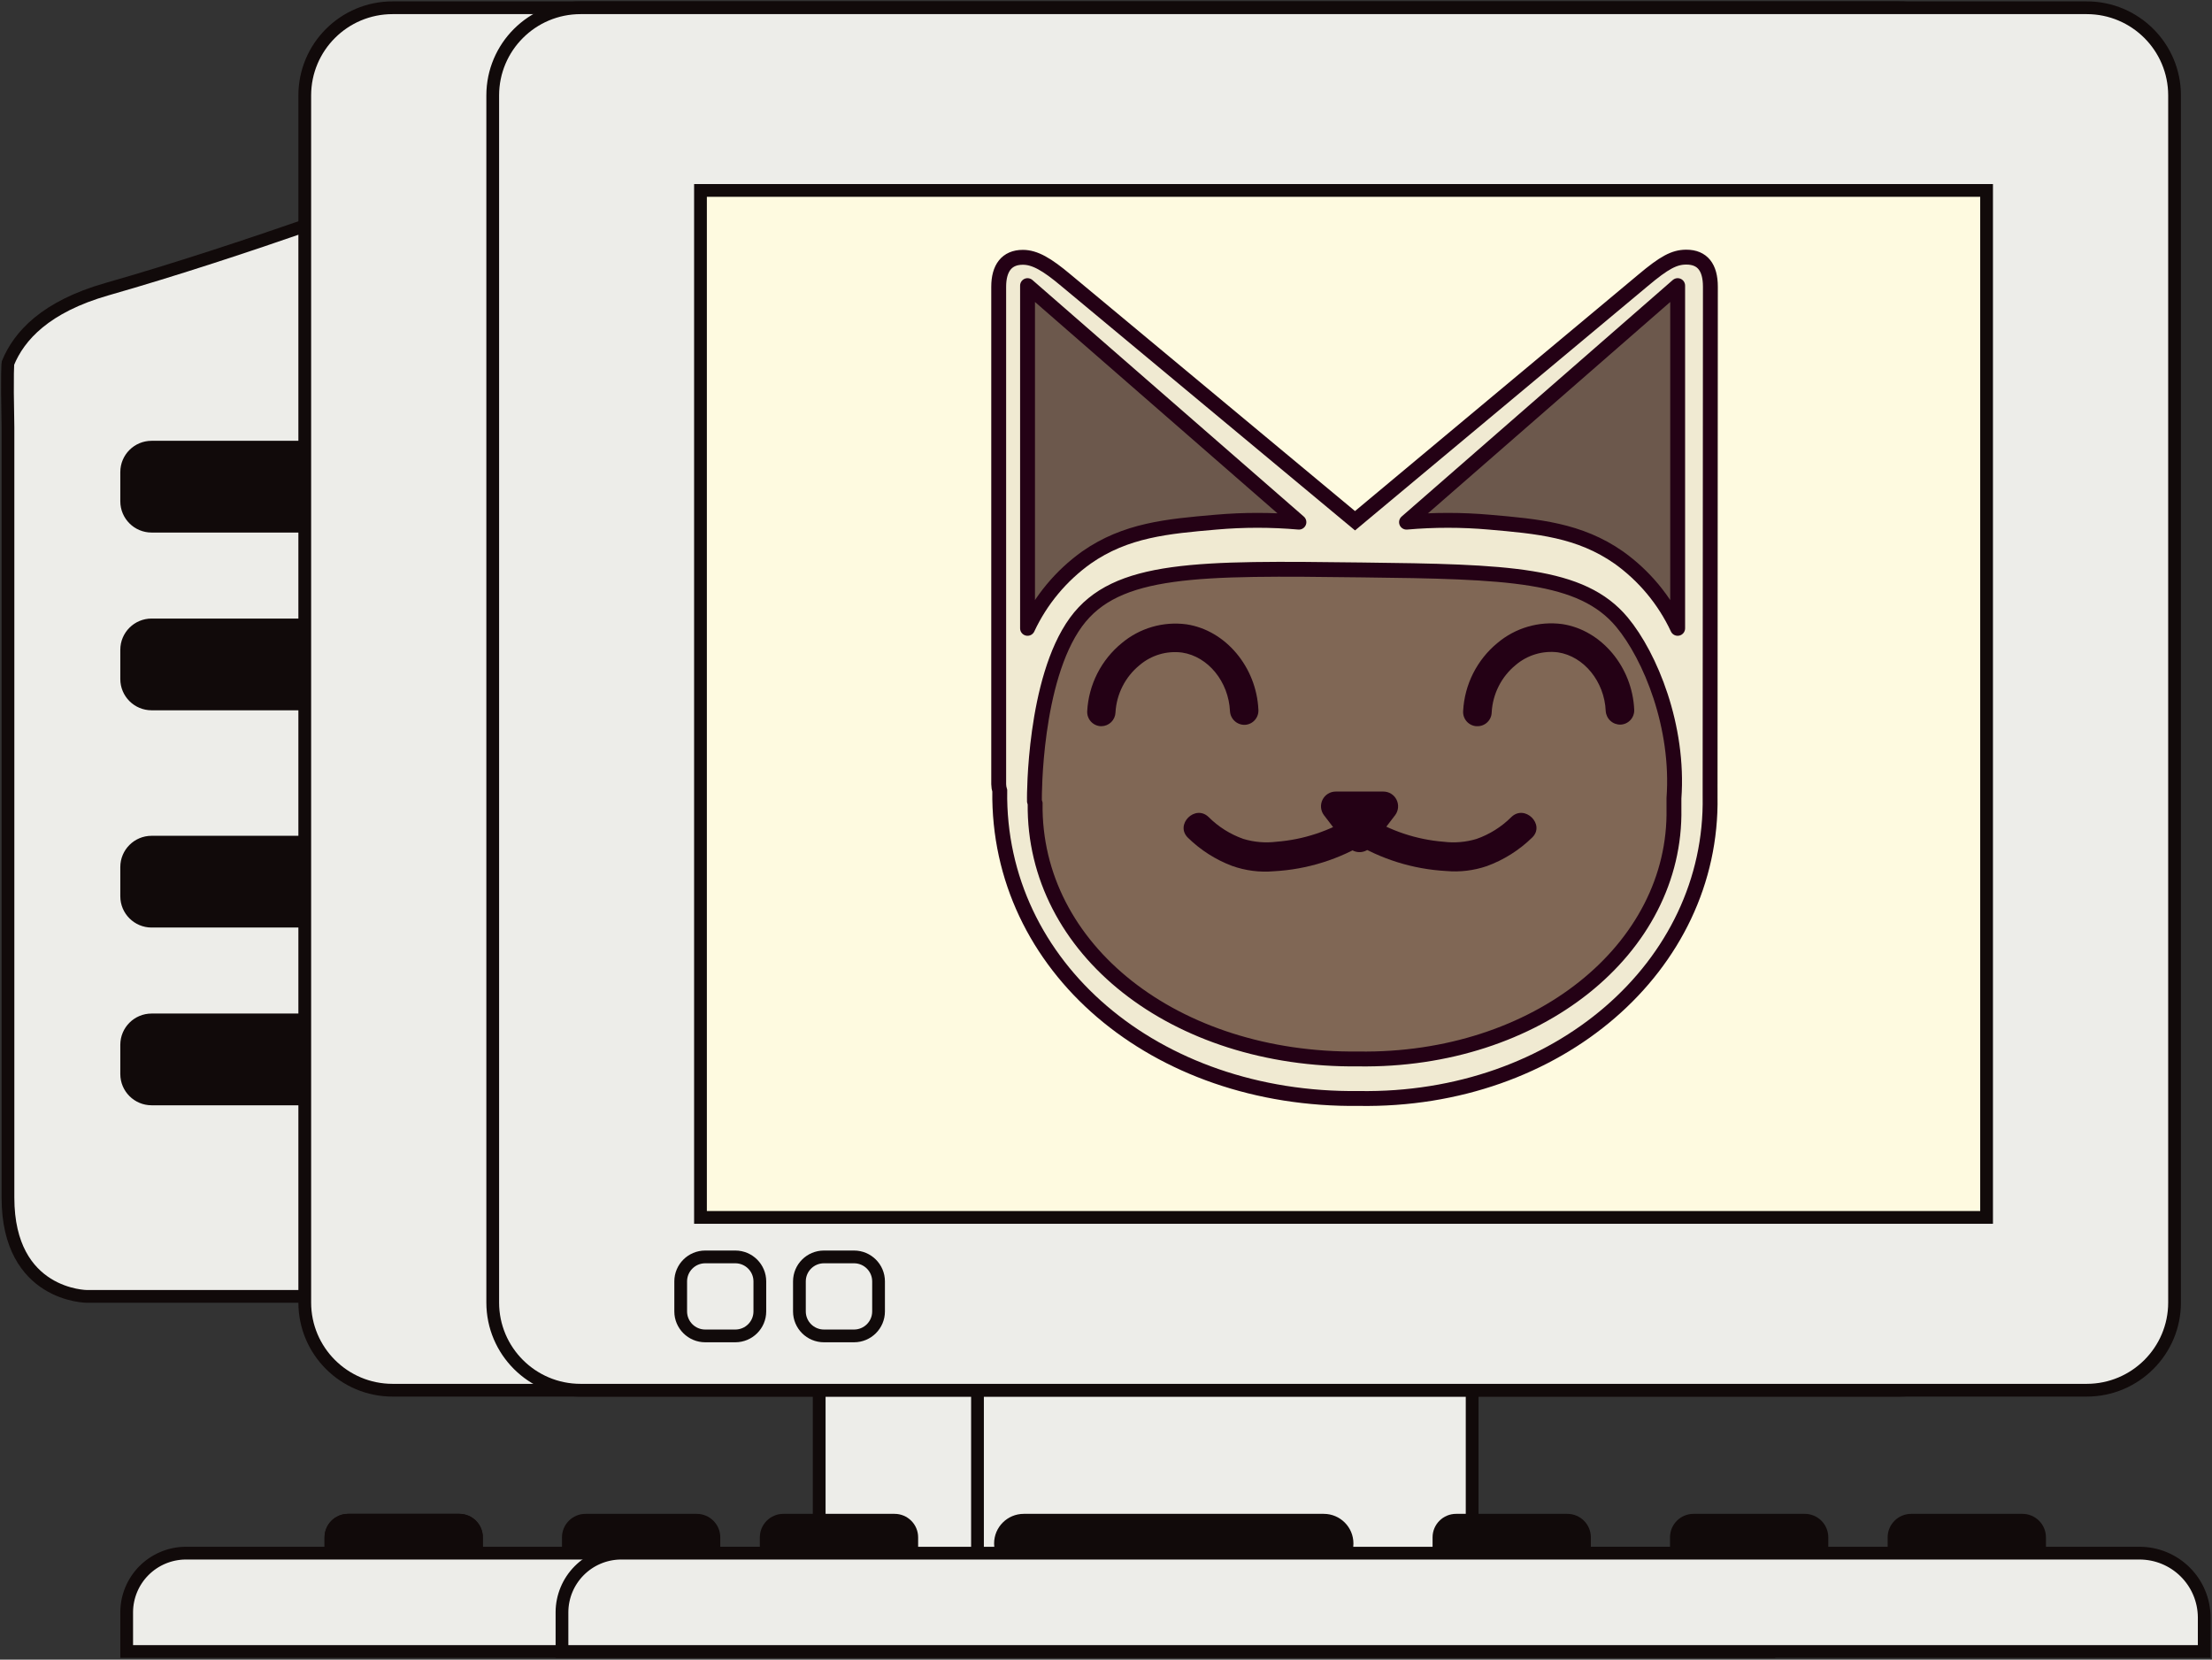 <svg width="1041" height="781" viewBox="0 0 1041 781" fill="none" xmlns="http://www.w3.org/2000/svg">
<rect x="0" y="0" width="1041" height="781" fill="#333333" stroke="none"/>
<g id="catt">
<g id=" monitor">
<path id="Vector" d="M3.749 563.596C3.749 610.065 40.996 610.065 40.996 610.065H199.294L189.982 89.614C189.982 89.614 115.489 117.496 50.307 136.083C21.348 144.355 8.963 158.109 3.749 170.842C3.749 170.842 3.19 173.63 3.749 201.139V563.596Z" fill="#EDEDE9" stroke="#110A0A" stroke-width="6" stroke-miterlimit="10"/>
<path id="Vector_2" d="M159.626 210.433H71.352C64.872 210.433 59.619 215.676 59.619 222.143V235.898C59.619 242.365 64.872 247.608 71.352 247.608H159.626C166.106 247.608 171.359 242.365 171.359 235.898V222.143C171.359 215.676 166.106 210.433 159.626 210.433Z" fill="#110A0A" stroke="#110A0A" stroke-width="6" stroke-miterlimit="10"/>
<path id="Vector_3" d="M159.626 294.077H71.352C64.872 294.077 59.619 299.32 59.619 305.787V319.542C59.619 326.009 64.872 331.252 71.352 331.252H159.626C166.106 331.252 171.359 326.009 171.359 319.542V305.787C171.359 299.32 166.106 294.077 159.626 294.077Z" fill="#110A0A" stroke="#110A0A" stroke-width="6" stroke-miterlimit="10"/>
<path id="Vector_4" d="M159.626 396.309H71.352C64.872 396.309 59.619 401.551 59.619 408.019V421.774C59.619 428.241 64.872 433.484 71.352 433.484H159.626C166.106 433.484 171.359 428.241 171.359 421.774V408.019C171.359 401.551 166.106 396.309 159.626 396.309Z" fill="#110A0A" stroke="#110A0A" stroke-width="6" stroke-miterlimit="10"/>
<path id="Vector_5" d="M159.626 479.953H71.352C64.872 479.953 59.619 485.195 59.619 491.663V505.417C59.619 511.885 64.872 517.128 71.352 517.128H159.626C166.106 517.128 171.359 511.885 171.359 505.417V491.663C171.359 485.195 166.106 479.953 159.626 479.953Z" fill="#110A0A" stroke="#110A0A" stroke-width="6" stroke-miterlimit="10"/>
<path id="Vector_6" d="M216.148 712.39H163.817C157.697 712.39 152.736 717.341 152.736 723.449V729.212C152.736 735.32 157.697 740.271 163.817 740.271H216.148C222.268 740.271 227.229 735.32 227.229 729.212V723.449C227.229 717.341 222.268 712.39 216.148 712.39Z" fill="#110A0A"/>
<path id="Vector_7" d="M327.888 712.39H275.557C269.437 712.39 264.476 717.341 264.476 723.449V729.212C264.476 735.32 269.437 740.271 275.557 740.271H327.888C334.008 740.271 338.969 735.32 338.969 729.212V723.449C338.969 717.341 334.008 712.39 327.888 712.39Z" fill="#110A0A"/>
<path id="Vector_8" d="M216.148 712.39H163.817C157.697 712.39 152.736 717.341 152.736 723.449V729.212C152.736 735.32 157.697 740.271 163.817 740.271H216.148C222.268 740.271 227.229 735.32 227.229 729.212V723.449C227.229 717.341 222.268 712.39 216.148 712.39Z" fill="#110A0A"/>
<path id="Vector_9" d="M87.181 730.884H802.038C810.082 730.884 817.799 734.06 823.504 739.72C829.209 745.379 832.438 753.061 832.488 761.089V777.167H59.619V758.58C59.667 751.281 62.581 744.293 67.734 739.115C72.887 733.936 79.87 730.981 87.181 730.884Z" fill="#EDEDE9" stroke="#110A0A" stroke-width="6" stroke-miterlimit="10"/>
<path id="Vector_10" d="M618.319 628.653H385.527V740.178H618.319V628.653Z" fill="#EDEDE9" stroke="#110A0A" stroke-width="6" stroke-miterlimit="10"/>
<path id="Vector_11" d="M692.812 628.653H460.021V740.178H692.812V628.653Z" fill="#EDEDE9" stroke="#110A0A" stroke-width="6" stroke-miterlimit="10"/>
<path id="Vector_12" d="M893.572 3.647H184.768C161.934 3.647 143.424 22.122 143.424 44.911V612.946C143.424 635.736 161.934 654.211 184.768 654.211H893.572C916.406 654.211 934.916 635.736 934.916 612.946V44.911C934.916 22.122 916.406 3.647 893.572 3.647Z" fill="#EDEDE9" stroke="#110A0A" stroke-width="6" stroke-miterlimit="10"/>
<path id="Vector_13" d="M982.033 3.647H273.229C250.395 3.647 231.885 22.122 231.885 44.911V612.946C231.885 635.736 250.395 654.211 273.229 654.211H982.033C1004.87 654.211 1023.38 635.736 1023.38 612.946V44.911C1023.38 22.122 1004.87 3.647 982.033 3.647Z" fill="#EDEDE9" stroke="#110A0A" stroke-width="6" stroke-miterlimit="10"/>
<path id="Vector_14" d="M934.916 89.614H329.657V572.89H934.916V89.614Z" fill="#FEFAE0" stroke="#110A0A" stroke-width="6" stroke-miterlimit="10"/>
<path id="Vector_15" d="M421.005 712.39H368.673C362.553 712.39 357.592 717.341 357.592 723.449V729.212C357.592 735.32 362.553 740.271 368.673 740.271H421.005C427.125 740.271 432.086 735.32 432.086 729.212V723.449C432.086 717.341 427.125 712.39 421.005 712.39Z" fill="#110A0A"/>
<path id="Vector_16" d="M622.975 712.39H481.81C474.096 712.39 467.842 718.631 467.842 726.33C467.842 734.03 474.096 740.271 481.81 740.271H622.975C630.689 740.271 636.942 734.03 636.942 726.33C636.942 718.631 630.689 712.39 622.975 712.39Z" fill="#110A0A"/>
<path id="Vector_17" d="M737.602 712.39H685.27C679.15 712.39 674.189 717.341 674.189 723.449V729.212C674.189 735.32 679.15 740.271 685.27 740.271H737.602C743.721 740.271 748.682 735.32 748.682 729.212V723.449C748.682 717.341 743.721 712.39 737.602 712.39Z" fill="#110A0A"/>
<path id="Vector_18" d="M849.342 712.39H797.01C790.89 712.39 785.929 717.341 785.929 723.449V729.212C785.929 735.32 790.89 740.271 797.01 740.271H849.342C855.461 740.271 860.423 735.32 860.423 729.212V723.449C860.423 717.341 855.461 712.39 849.342 712.39Z" fill="#110A0A"/>
<path id="Vector_19" d="M951.77 712.39H899.438C893.319 712.39 888.358 717.341 888.358 723.449V729.212C888.358 735.32 893.319 740.271 899.438 740.271H951.77C957.89 740.271 962.851 735.32 962.851 729.212V723.449C962.851 717.341 957.89 712.39 951.77 712.39Z" fill="#110A0A"/>
<path id="Vector_20" d="M346.046 591.478H331.892C325.515 591.478 320.346 596.637 320.346 603.002V617.129C320.346 623.493 325.515 628.653 331.892 628.653H346.046C352.423 628.653 357.592 623.493 357.592 617.129V603.002C357.592 596.637 352.423 591.478 346.046 591.478Z" stroke="#110A0A" stroke-width="6" stroke-miterlimit="10"/>
<path id="Vector_21" d="M401.916 591.478H387.762C381.385 591.478 376.216 596.637 376.216 603.002V617.129C376.216 623.493 381.385 628.653 387.762 628.653H401.916C408.293 628.653 413.462 623.493 413.462 617.129V603.002C413.462 596.637 408.293 591.478 401.916 591.478Z" stroke="#110A0A" stroke-width="6" stroke-miterlimit="10"/>
<path id="Vector_22" d="M292.038 730.884H1006.9C1014.94 730.884 1022.66 734.06 1028.36 739.72C1034.07 745.379 1037.3 753.061 1037.34 761.089V777.167H264.476V758.58C264.524 751.281 267.437 744.293 272.591 739.115C277.744 733.936 284.726 730.981 292.038 730.884Z" fill="#EDEDE9" stroke="#110A0A" stroke-width="6" stroke-miterlimit="10"/>
</g>
<g id="cathead">
<path id="Vector_23" d="M804.933 134.879C804.933 125.802 801.165 121 793.602 121C787.923 121 783.214 123.554 773.296 131.881L637.688 245.053L501.665 131.909C492.689 124.359 487.01 121.083 481.358 121.083C473.795 121.083 470 126.163 470 134.963V368.995C470.015 370.069 470.183 371.134 470.499 372.16C469.391 454.853 543.441 518.087 639.489 516.921C732.96 518.448 806.207 454.631 804.794 374.769C804.794 373.409 804.794 371.993 804.794 370.689C804.825 370.125 804.825 369.559 804.794 368.995L804.933 134.879Z" fill="#F0EAD2" stroke="#240115" stroke-width="7"/>
<path id="Vector_24" d="M611.287 245.719L483.575 134.407V295.685C489.799 282.381 499.34 270.908 511.278 262.375C529.811 249.411 549.453 247.69 572.225 245.719C585.221 244.575 598.291 244.575 611.287 245.719Z" fill="#6C584C" stroke="#240115" stroke-width="7" stroke-linecap="round" stroke-linejoin="round"/>
<path id="Vector_25" d="M661.929 245.719L789.53 134.407V295.685C783.314 282.375 773.771 270.901 761.827 262.375C743.293 249.411 723.652 247.69 700.879 245.719C687.921 244.581 674.887 244.581 661.929 245.719Z" fill="#6C584C" stroke="#240115" stroke-width="7" stroke-linecap="round" stroke-linejoin="round"/>
<path id="Vector_26" d="M640.985 268.204C563.887 267.26 525.324 266.816 506.402 292.715C486.511 319.974 486.816 375.38 486.816 375.63C486.791 376.083 486.791 376.537 486.816 376.99C486.897 377.404 487.008 377.813 487.148 378.211C486.345 446.803 552.833 499.211 639.212 498.323C723.208 499.572 789.031 446.664 787.785 380.46C787.785 379.321 787.785 378.211 787.785 377.101C787.785 376.768 787.785 376.296 787.785 375.685C790.25 341.958 776.703 308.87 763.323 292.77C744.346 270.008 709.717 269.009 640.985 268.204Z" fill="#806755" stroke="#240115" stroke-width="7"/>
<path id="Vector_27" d="M518.37 341.736H518.01C517.119 341.691 516.246 341.467 515.443 341.079C514.639 340.691 513.921 340.147 513.33 339.477C512.739 338.808 512.288 338.027 512.002 337.18C511.716 336.334 511.602 335.438 511.666 334.547C512.015 328.393 513.638 322.379 516.433 316.888C519.228 311.397 523.133 306.549 527.9 302.652C532.086 299.136 536.959 296.532 542.206 295.007C547.452 293.483 552.959 293.071 558.374 293.797C576.796 296.573 591.34 313.922 592.227 334.075C592.268 334.957 592.135 335.839 591.835 336.67C591.536 337.501 591.075 338.264 590.481 338.916C589.887 339.569 589.17 340.097 588.371 340.472C587.573 340.846 586.708 341.059 585.828 341.098C584.061 341.144 582.346 340.502 581.044 339.305C579.741 338.109 578.953 336.453 578.846 334.686C578.209 320.806 568.568 308.953 556.351 307.094C552.762 306.616 549.113 306.903 545.642 307.936C542.171 308.969 538.957 310.725 536.211 313.089C532.902 315.808 530.194 319.185 528.258 323.008C526.321 326.831 525.199 331.016 524.963 335.296C524.893 337.01 524.171 338.632 522.945 339.83C521.719 341.027 520.082 341.709 518.37 341.736Z" fill="#240115"/>
<path id="Vector_28" d="M695.145 341.736H694.757C692.987 341.601 691.343 340.769 690.185 339.421C689.027 338.073 688.449 336.321 688.579 334.547C688.906 328.378 690.514 322.345 693.3 316.834C696.085 311.323 699.988 306.455 704.758 302.541C708.943 299.023 713.816 296.418 719.063 294.894C724.31 293.369 729.817 292.958 735.231 293.686C753.626 296.462 768.198 313.811 769.085 333.964C769.126 334.846 768.993 335.728 768.693 336.559C768.393 337.39 767.933 338.153 767.339 338.805C766.744 339.458 766.027 339.986 765.229 340.36C764.43 340.735 763.566 340.948 762.685 340.987C760.914 341.041 759.192 340.401 757.884 339.204C756.575 338.007 755.784 336.347 755.676 334.575C755.067 320.695 745.399 308.842 733.209 306.983C729.651 306.536 726.039 306.839 722.604 307.871C719.17 308.904 715.988 310.643 713.263 312.978C709.954 315.697 707.246 319.074 705.309 322.897C703.373 326.72 702.251 330.905 702.015 335.185C701.997 336.069 701.805 336.94 701.449 337.748C701.093 338.557 700.581 339.287 699.943 339.896C699.304 340.505 698.551 340.981 697.727 341.297C696.904 341.613 696.026 341.762 695.145 341.736Z" fill="#240115"/>
<path id="Vector_29" d="M645.5 398.059L656.582 383.596C657.353 382.565 657.823 381.339 657.939 380.056C658.054 378.772 657.811 377.482 657.236 376.329C656.661 375.176 655.776 374.207 654.682 373.529C653.588 372.852 652.327 372.493 651.041 372.493H628.601C627.315 372.493 626.054 372.852 624.96 373.529C623.866 374.207 622.982 375.176 622.407 376.329C621.832 377.482 621.588 378.772 621.704 380.056C621.819 381.339 622.289 382.565 623.061 383.596L634.142 398.059C634.784 398.969 635.635 399.712 636.623 400.225C637.612 400.738 638.708 401.006 639.821 401.006C640.934 401.006 642.031 400.738 643.019 400.225C644.007 399.712 644.858 398.969 645.5 398.059Z" fill="#240115"/>
<path id="Vector_30" d="M636.802 384.096C625.913 391.004 613.499 395.131 600.649 396.115C595.45 396.752 590.177 396.298 585.163 394.783C579.019 392.623 573.434 389.114 568.818 384.512C562.474 378.322 552.722 388.065 559.094 394.256C565.018 400.045 572.073 404.544 579.816 407.469C586.115 409.718 592.824 410.58 599.485 409.995C615.185 409.148 630.423 404.376 643.811 396.115C651.318 391.452 644.42 379.46 636.857 384.207L636.802 384.096Z" fill="#240115"/>
<path id="Vector_31" d="M636.303 396.004C649.69 404.265 664.929 409.037 680.628 409.884C687.082 410.459 693.584 409.674 699.716 407.58C707.697 404.668 714.969 400.088 721.047 394.145C727.364 388.065 717.612 378.322 711.24 384.512C706.624 389.114 701.04 392.623 694.895 394.783C689.882 396.3 684.608 396.754 679.409 396.115C666.608 395.1 654.247 390.974 643.395 384.096C635.832 379.405 628.934 391.313 636.441 396.004H636.303Z" fill="#240115"/>
</g>
</g>
</svg>
